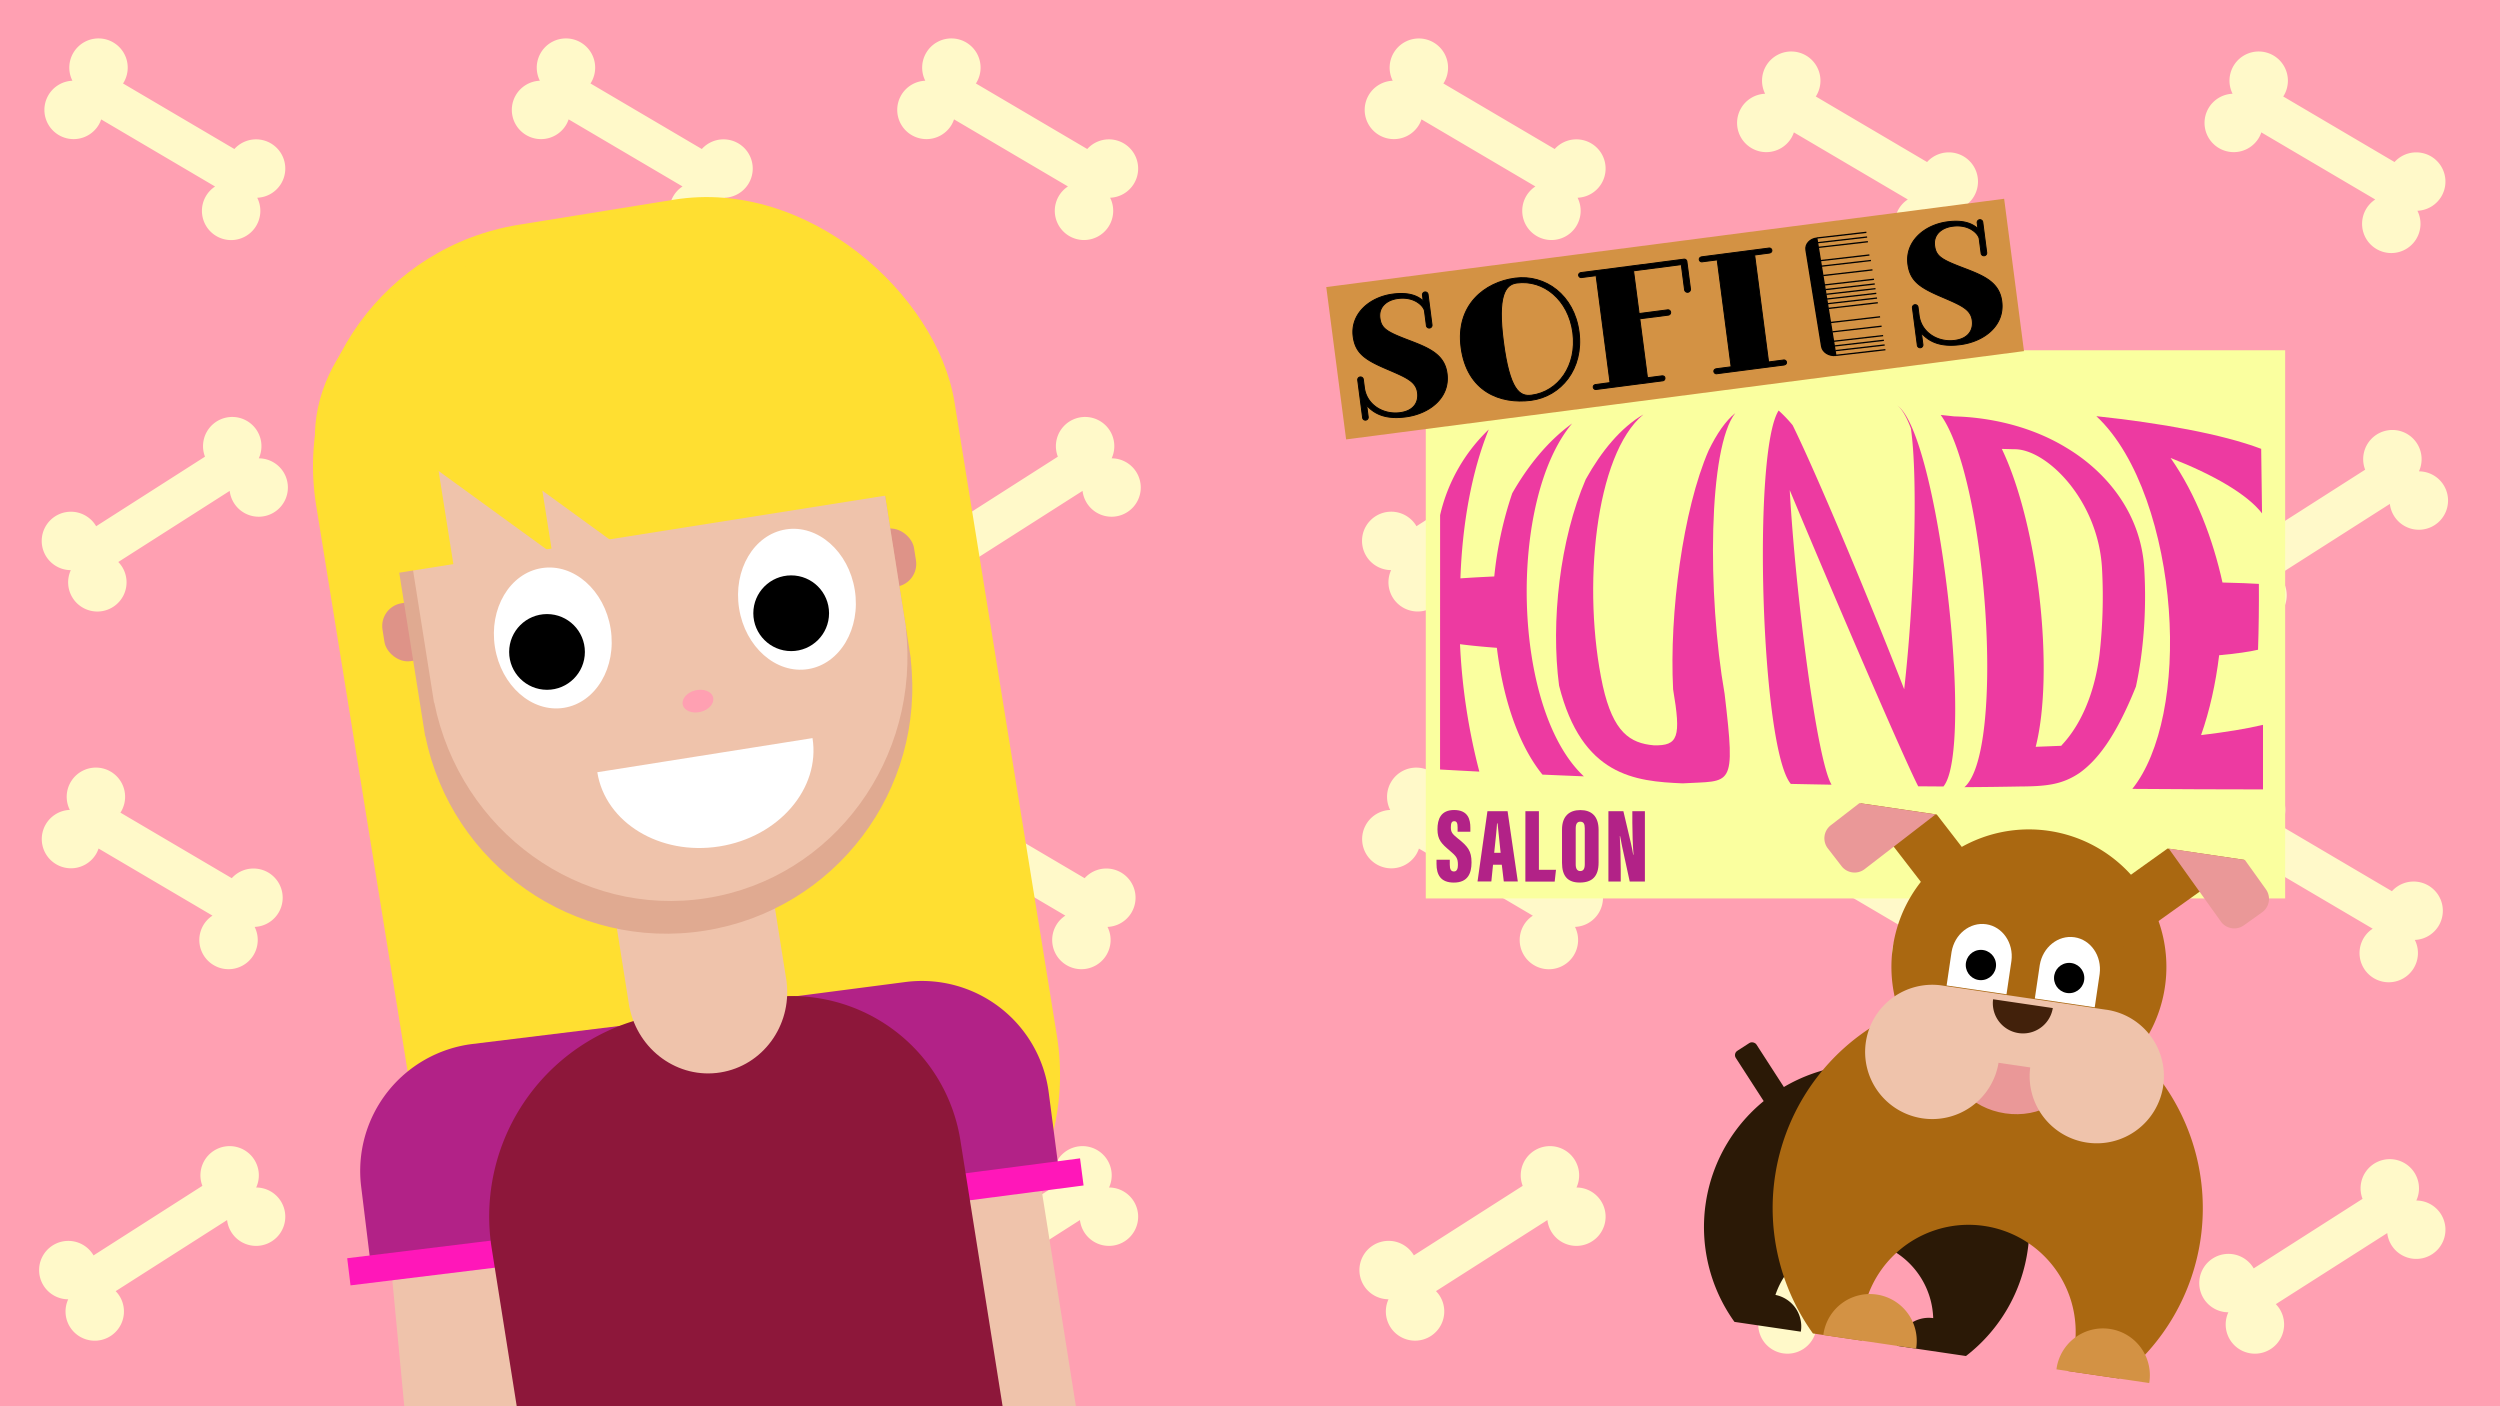 <svg id="Layer_1" data-name="Layer 1" xmlns="http://www.w3.org/2000/svg" width="1920" height="1080" viewBox="0 0 1920 1080"><defs><style>.cls-1{fill:#ffa0b2;}.cls-2{fill:#fff9c9;}.cls-3{fill:#faff9f;}.cls-4{fill:#d39244;}.cls-5{fill:#ffdf31;}.cls-6{fill:#efc3ab;}.cls-7{fill:#b22287;}.cls-8{fill:#ff17b9;}.cls-9{fill:#8d173a;}.cls-10{fill:#de9388;}.cls-11{fill:#e0aa91;}.cls-12{fill:#fff;}.cls-13,.cls-19{stroke:#000;stroke-miterlimit:10;}.cls-13{stroke-width:0.75px;}.cls-14{fill:#ed3aa1;}.cls-15{fill:#2b1906;}.cls-16{fill:#aa6811;}.cls-17{fill:#ea9898;}.cls-18{fill:#42210b;}</style></defs><title>menu_baggrund</title><path class="cls-1" d="M0,0V1080H1920V0Z"/><path class="cls-2" d="M197.53,151.87A22.43,22.43,0,1,0,180,114.45L94.47,64.09c.16-.25.35-.48.5-.74A22.43,22.43,0,1,0,55.61,62,22.43,22.43,0,1,0,75.85,95.82a23.15,23.15,0,0,0,1.85-4.11l87.49,51.53a22.19,22.19,0,0,0-7,7.32,22.43,22.43,0,1,0,39.36,1.31Z"/><path class="cls-2" d="M198.75,352a22.43,22.43,0,1,0-41.32-1.28L73.82,404.16c-.15-.26-.27-.53-.44-.78a22.43,22.43,0,1,0-19,34.49,22.43,22.43,0,1,0,39.28-2.73,22.72,22.72,0,0,0-2.83-3.52L176.41,377A22.42,22.42,0,1,0,198.75,352Z"/><path class="cls-2" d="M195.53,711.87A22.43,22.43,0,1,0,178,674.45L92.47,624.09c.16-.25.35-.48.5-.74A22.43,22.43,0,1,0,53.61,622a22.43,22.43,0,1,0,20.24,33.78,23.15,23.15,0,0,0,1.85-4.11l87.49,51.53a22.19,22.19,0,0,0-7,7.32,22.43,22.43,0,1,0,39.36,1.31Z"/><path class="cls-2" d="M196.75,912a22.43,22.43,0,1,0-41.32-1.28L71.82,964.16c-.15-.26-.27-.53-.44-.78a22.43,22.43,0,1,0-19,34.49,22.43,22.43,0,1,0,39.28-2.73,22.72,22.72,0,0,0-2.83-3.52L174.41,937A22.42,22.42,0,1,0,196.75,912Z"/><path class="cls-2" d="M556.53,151.87A22.43,22.43,0,1,0,539,114.45L453.47,64.09c.16-.25.35-.48.5-.74A22.43,22.43,0,1,0,414.61,62a22.43,22.43,0,1,0,20.24,33.78,23.15,23.15,0,0,0,1.85-4.11l87.49,51.53a22.19,22.19,0,0,0-7,7.32,22.43,22.43,0,1,0,39.36,1.31Z"/><path class="cls-2" d="M557.75,352a22.43,22.43,0,1,0-41.32-1.28l-83.61,53.41c-.15-.26-.27-.53-.44-.78a22.43,22.43,0,1,0-19,34.49,22.43,22.43,0,1,0,39.28-2.73,22.72,22.72,0,0,0-2.83-3.52L535.41,377A22.42,22.42,0,1,0,557.75,352Z"/><path class="cls-2" d="M554.53,711.87A22.43,22.43,0,1,0,537,674.45l-85.49-50.36c.16-.25.35-.48.5-.74A22.43,22.43,0,1,0,412.61,622a22.43,22.43,0,1,0,20.24,33.78,23.15,23.15,0,0,0,1.85-4.11l87.49,51.53a22.19,22.19,0,0,0-7,7.32,22.43,22.43,0,1,0,39.36,1.31Z"/><path class="cls-2" d="M555.75,912a22.43,22.43,0,1,0-41.32-1.28l-83.61,53.41c-.15-.26-.27-.53-.44-.78a22.43,22.43,0,1,0-19,34.49,22.43,22.43,0,1,0,39.28-2.73,22.72,22.72,0,0,0-2.83-3.52L533.41,937A22.42,22.42,0,1,0,555.75,912Z"/><path class="cls-2" d="M852.53,151.87A22.43,22.43,0,1,0,835,114.45L749.47,64.09c.16-.25.35-.48.5-.74A22.43,22.43,0,1,0,710.61,62a22.43,22.43,0,1,0,20.24,33.78,23.15,23.15,0,0,0,1.85-4.11l87.49,51.53a22.19,22.19,0,0,0-7,7.32,22.43,22.43,0,1,0,39.36,1.31Z"/><path class="cls-2" d="M853.75,352a22.43,22.43,0,1,0-41.32-1.28l-83.61,53.41c-.15-.26-.27-.53-.44-.78a22.43,22.43,0,1,0-19,34.49,22.43,22.43,0,1,0,39.28-2.73,22.72,22.72,0,0,0-2.83-3.52L831.41,377A22.42,22.42,0,1,0,853.75,352Z"/><path class="cls-2" d="M850.53,711.87A22.43,22.43,0,1,0,833,674.45l-85.49-50.36c.16-.25.35-.48.5-.74A22.43,22.43,0,1,0,708.61,622a22.43,22.43,0,1,0,20.24,33.78,23.15,23.15,0,0,0,1.85-4.11l87.49,51.53a22.19,22.19,0,0,0-7,7.32,22.43,22.43,0,1,0,39.36,1.31Z"/><path class="cls-2" d="M851.75,912a22.43,22.43,0,1,0-41.32-1.28l-83.61,53.41c-.15-.26-.27-.53-.44-.78a22.43,22.43,0,1,0-19,34.49,22.43,22.43,0,1,0,39.28-2.73,22.72,22.72,0,0,0-2.83-3.52L829.41,937A22.42,22.42,0,1,0,851.75,912Z"/><path class="cls-2" d="M1211.53,151.87A22.43,22.43,0,1,0,1194,114.45l-85.49-50.36c.16-.25.35-.48.5-.74A22.43,22.43,0,1,0,1069.61,62a22.43,22.43,0,1,0,20.24,33.78,23.15,23.15,0,0,0,1.85-4.11l87.49,51.53a22.19,22.19,0,0,0-7,7.32,22.43,22.43,0,1,0,39.36,1.31Z"/><path class="cls-2" d="M1212.75,352a22.43,22.43,0,1,0-41.32-1.28l-83.61,53.41c-.15-.26-.27-.53-.44-.78a22.43,22.43,0,1,0-19,34.49,22.43,22.43,0,1,0,39.28-2.73,22.72,22.72,0,0,0-2.83-3.52L1190.41,377A22.42,22.42,0,1,0,1212.75,352Z"/><path class="cls-2" d="M1209.53,711.87A22.43,22.43,0,1,0,1192,674.45l-85.49-50.36c.16-.25.35-.48.5-.74a22.43,22.43,0,1,0-39.36-1.31,22.43,22.43,0,1,0,20.24,33.78,23.15,23.15,0,0,0,1.85-4.11l87.49,51.53a22.19,22.19,0,0,0-7,7.32,22.43,22.43,0,1,0,39.36,1.31Z"/><path class="cls-2" d="M1210.75,912a22.43,22.43,0,1,0-41.32-1.28l-83.61,53.41c-.15-.26-.27-.53-.44-.78a22.43,22.43,0,1,0-19,34.49,22.43,22.43,0,1,0,39.28-2.73,22.72,22.72,0,0,0-2.83-3.52L1188.41,937A22.42,22.42,0,1,0,1210.75,912Z"/><path class="cls-2" d="M1497.53,161.87A22.43,22.43,0,1,0,1480,124.45l-85.49-50.36c.16-.25.35-.48.5-.74A22.43,22.43,0,1,0,1355.61,72a22.43,22.43,0,1,0,20.24,33.78,23.15,23.15,0,0,0,1.85-4.11l87.49,51.53a22.19,22.19,0,0,0-7,7.32,22.43,22.43,0,1,0,39.36,1.31Z"/><path class="cls-2" d="M1498.75,362a22.43,22.43,0,1,0-41.32-1.28l-83.61,53.41c-.15-.26-.27-.53-.44-.78a22.43,22.43,0,1,0-19,34.49,22.43,22.43,0,1,0,39.28-2.73,22.72,22.72,0,0,0-2.83-3.52L1476.41,387A22.42,22.42,0,1,0,1498.75,362Z"/><path class="cls-2" d="M1495.53,721.87A22.43,22.43,0,1,0,1478,684.45l-85.49-50.36c.16-.25.35-.48.5-.74a22.43,22.43,0,1,0-39.36-1.31,22.43,22.43,0,1,0,20.24,33.78,23.15,23.15,0,0,0,1.85-4.11l87.49,51.53a22.19,22.19,0,0,0-7,7.32,22.43,22.43,0,1,0,39.36,1.31Z"/><path class="cls-2" d="M1496.75,922a22.43,22.43,0,1,0-41.32-1.28l-83.61,53.41c-.15-.26-.27-.53-.44-.78a22.43,22.43,0,1,0-19,34.49,22.43,22.43,0,1,0,39.28-2.73,22.72,22.72,0,0,0-2.83-3.52L1474.41,947A22.42,22.42,0,1,0,1496.75,922Z"/><path class="cls-2" d="M1856.53,161.87A22.43,22.43,0,1,0,1839,124.45l-85.49-50.36c.16-.25.35-.48.5-.74A22.43,22.43,0,1,0,1714.61,72a22.43,22.43,0,1,0,20.24,33.78,23.15,23.15,0,0,0,1.85-4.11l87.49,51.53a22.19,22.19,0,0,0-7,7.32,22.43,22.43,0,1,0,39.36,1.31Z"/><path class="cls-2" d="M1857.75,362a22.43,22.43,0,1,0-41.32-1.28l-83.61,53.41c-.15-.26-.27-.53-.44-.78a22.43,22.43,0,1,0-19,34.49,22.43,22.43,0,1,0,39.28-2.73,22.72,22.72,0,0,0-2.83-3.52L1835.41,387A22.42,22.42,0,1,0,1857.75,362Z"/><path class="cls-2" d="M1854.53,721.87A22.43,22.43,0,1,0,1837,684.45l-85.49-50.36c.16-.25.35-.48.5-.74a22.43,22.43,0,1,0-39.36-1.31,22.43,22.43,0,1,0,20.24,33.78,23.15,23.15,0,0,0,1.85-4.11l87.49,51.53a22.19,22.19,0,0,0-7,7.32,22.43,22.43,0,1,0,39.36,1.31Z"/><path class="cls-2" d="M1855.75,922a22.43,22.43,0,1,0-41.32-1.28l-83.61,53.41c-.15-.26-.27-.53-.44-.78a22.43,22.43,0,1,0-19,34.49,22.43,22.43,0,1,0,39.28-2.73,22.72,22.72,0,0,0-2.83-3.52L1833.41,947A22.42,22.42,0,1,0,1855.75,922Z"/><rect class="cls-3" x="1095" y="269" width="660" height="421"/><rect class="cls-4" x="1024" y="186" width="525" height="118" transform="translate(-20.87 168.25) rotate(-7.42)"/><rect class="cls-5" x="276.38" y="159.09" width="495.2" height="866.11" rx="187.39" transform="matrix(0.99, -0.16, 0.16, 0.99, -86.24, 89.33)"/><path class="cls-6" d="M654.17,1080,615.35,835.09l88.17-14a80.73,80.73,0,0,1,92.37,67.1L826.29,1080"/><path class="cls-7" d="M579.47,755.3H705.91a98.24,98.24,0,0,1,98.24,98.24V917.3a0,0,0,0,1,0,0H579.47a0,0,0,0,1,0,0v-162A0,0,0,0,1,579.47,755.3Z" transform="translate(-102.24 96.38) rotate(-7.42)"/><rect class="cls-8" x="561" y="907" width="271" height="21" transform="translate(-112.69 97.66) rotate(-7.42)"/><path class="cls-6" d="M311.33,1080H481.24L460.43,860.28l-88.87,8.42a80.73,80.73,0,0,0-72.76,88L310.48,1080Z"/><path class="cls-7" d="M274.34,799.49H499a0,0,0,0,1,0,0v63.76a98.24,98.24,0,0,1-98.24,98.24H274.34a0,0,0,0,1,0,0v-162A0,0,0,0,1,274.34,799.49Z" transform="translate(877.71 1707.34) rotate(173.01)"/><rect class="cls-8" x="266.86" y="949.8" width="271" height="21" transform="translate(918.65 1864.45) rotate(173.01)"/><path class="cls-9" d="M396.85,1080,377.63,958.75A157,157,0,0,1,508.08,779.17L587.4,766.6A131.23,131.23,0,0,1,737.56,875.66L770,1080"/><path class="cls-6" d="M472.1,702.43l11.28,71.21h.07c6.64,32.94,37.32,55.19,69.79,50S608,787.88,604.15,754.5h.06l-11.29-71.21Z"/><rect class="cls-10" x="631.69" y="408.67" width="71.44" height="45.02" rx="17.7" transform="translate(-59.27 109.8) rotate(-9.01)"/><rect class="cls-10" x="294.04" y="460.21" width="71.44" height="45.02" rx="17.7" transform="translate(-71.5 57.57) rotate(-9.01)"/><path class="cls-11" d="M292.67,351.85l33.86,213.62.19,0c20.06,98.8,114.42,165.18,214.7,149.28s169.5-108.19,158-208.36l.19,0L665.78,292.72Z"/><path class="cls-6" d="M299.47,326l33.86,213.62.19,0c19.93,98.82,112,165.57,209.39,150.12S707.22,582.34,695.62,482.2l.18,0L662,268.55Z"/><path class="cls-5" d="M727.08,373.17,712,277.84c-11.2-70.67-90.76-116.78-177.71-103l-153.94,24.4C293.38,213,232,281.48,243.17,352.14l15.11,95.33Z"/><polyline class="cls-6" points="336.84 361.7 349.1 439.02 426.42 426.77"/><polyline class="cls-6" points="416.52 376.81 424.49 427.08 474.75 419.11"/><path class="cls-12" d="M552.48,650.05c45.64-7.23,77.67-44.47,71.53-83.18l-165.28,26.2C464.86,631.77,506.84,657.29,552.48,650.05Z"/><ellipse class="cls-12" cx="612.04" cy="460.27" rx="44.99" ry="54.32" transform="translate(-64.51 101.49) rotate(-9.01)"/><circle cx="607.63" cy="470.97" r="29.08"/><ellipse class="cls-12" cx="424.52" cy="489.99" rx="44.99" ry="54.32" transform="translate(-71.47 72.5) rotate(-9.01)"/><circle cx="420.11" cy="500.69" r="29.08"/><ellipse class="cls-1" cx="536" cy="538.5" rx="12" ry="8.5" transform="translate(-112.33 142.34) rotate(-13.71)"/><path class="cls-13" d="M1047.86,297.72c1.73,13.29,14.53,20.87,27.34,19.21,11.25-1.47,14.33-8.69,13.47-15.27-1.1-8.5-8-11.51-23-17.94-16.88-7.18-24.71-12.12-26.43-25.29-2.24-17.24,12.38-30.22,30.46-32.58,11.85-1.54,18.77,1.09,23.32,5.24l-.57-4.43a2.17,2.17,0,0,1,4.31-.56l3,23.22a2.18,2.18,0,1,1-4.31.57l-1.43-11c-.45-3.47-7.32-11.34-20.37-9.64-8,1-15.05,6-13.88,15,1.06,8.14,5.28,10.63,22.19,17.07,16,6.07,27.49,11,29.39,25.63,2.41,18.44-13.39,30.85-31.83,33.25-15.32,2-24-2.23-29.89-8.89l1.14,8.74a2.18,2.18,0,1,1-4.31.56l-3.71-28.49a2.18,2.18,0,1,1,4.31-.56Z"/><path class="cls-13" d="M1212.72,254.94c3.7,28.37-13.87,49.53-36.86,52.52-23.7,3.09-49.33-6.72-53.76-40.72-4.23-32.44,18.07-50.07,41.53-53.13C1186.74,210.6,1209,226.57,1212.72,254.94Zm-4.78.62c-3.29-25.26-22.38-40.91-43-38.23-9,1.17-14.91,9.86-10.31,45.17,4.87,37.35,12.56,42.19,21.54,41C1196.79,300.84,1211.23,280.82,1207.94,255.56Z"/><path class="cls-13" d="M1259.37,244.84l5.89,45.26,10.9-1.42c1.31-.17,2.35.3,2.51,1.5a2,2,0,0,1-2,2.33l-50.52,6.58a2,2,0,0,1-2.53-1.62c-.15-1.2.71-2,2-2.21l10.89-1.42-10.7-82.13-10.89,1.42a2,2,0,0,1-2.53-1.61c-.15-1.2.71-2.05,2-2.22L1293,199.07a2.09,2.09,0,0,1,2.57,2l2.72,20.83a2.29,2.29,0,1,1-4.55.59l-2.51-19.27L1254.56,208l4.28,32.8,21.91-2.85a2.05,2.05,0,0,1,.53,4.07Z"/><path class="cls-13" d="M1347.57,195.85l10.7,82.13,11.26-1.47a2,2,0,0,1,2.52,1.62c.16,1.2-.71,2-2,2.21L1318.79,287a2,2,0,0,1-2.53-1.62c-.15-1.2.71-2,2-2.21l11.25-1.47-10.7-82.12-11.25,1.46a2,2,0,0,1-2.53-1.61c-.15-1.2.71-2,2-2.22l51.24-6.67a2,2,0,0,1,2.52,1.62c.16,1.19-.71,2-2,2.21Z"/><path class="cls-13" d="M1473.88,242.22c1.73,13.29,14.53,20.88,27.34,19.21,11.26-1.47,14.33-8.69,13.47-15.27-1.1-8.5-8-11.51-23-17.94-16.88-7.18-24.71-12.12-26.43-25.29-2.24-17.24,12.38-30.22,30.46-32.58,11.85-1.54,18.77,1.09,23.33,5.24l-.58-4.43a2.17,2.17,0,0,1,4.31-.56l3,23.22a2.18,2.18,0,1,1-4.31.57l-1.43-11c-.45-3.47-7.32-11.34-20.37-9.64-8,1-15.05,6-13.88,15,1.06,8.14,5.28,10.63,22.19,17.07,16,6.07,27.49,11,29.39,25.63,2.41,18.44-13.39,30.85-31.82,33.25-15.33,2-24-2.23-29.89-8.89l1.13,8.74a2.17,2.17,0,1,1-4.3.56l-3.72-28.49a2.18,2.18,0,1,1,4.31-.56Z"/><path class="cls-14" d="M1106,395.6a131.9,131.9,0,0,1,37.39-65.79c-13.2,32.33-20.35,73-21.79,114.38,7-.51,15.75-1,26-1.47a288.21,288.21,0,0,1,13.8-63.9c12-21,27.37-40.14,46-53.59-49.16,58.5-46.56,219.07,9,271q-16-.64-31.8-1.33c-18.64-23-30.3-58.63-35-97.37-11.2-.84-20.74-1.78-28.31-2.8a473.84,473.84,0,0,0,14.84,97.87q-15.27-.78-30.17-1.62Z"/><path class="cls-14" d="M1197.37,526.56c-6.44-49,.52-112.06,20.49-158.46,12.11-21.72,27-39.77,44.29-49.8-37.12,30.61-47.33,134-31.19,208.48,8,35.77,21,44,39.11,45.62,18.91.5,21.09-6.27,14.88-43-3-58.29,7.57-138,27.25-183.38,6.22-12.84,13.11-22.88,20.48-28.74-20.72,26.28-21.6,139-8.17,215.64,8.64,73.42,5.58,66.43-32.26,68.7C1255.61,600.09,1214.88,596,1197.37,526.56Z"/><path class="cls-14" d="M1366,315.28a106.75,106.75,0,0,1,10.74,11.26c17.73,35.84,58.58,133.2,85.68,202.81,7.66-67.42,10.84-160.63,5.15-200.33-3.35-8.86-6.88-15-10.52-17.67,31.7,21.67,59.46,263.37,35.52,292.67l-19.38-.14c-10.13-19.35-65.57-148-98.68-227.48,4.47,79.42,20.75,207.25,32.13,226.25q-15.66-.28-31.3-.61C1352.46,575,1345.62,347.21,1366,315.28Z"/><path class="cls-14" d="M1490.46,318.69c3.47.35,7,.73,10.45,1.11,20.78.46,54.83,5.1,85.79,23.89,30.7,18.27,58.31,50.7,60.19,94.88,1.62,30.09-.54,61.14-6.49,88.69-15.92,39.72-30.27,57-43.33,66.36-13.43,9.06-25.58,10.28-45.57,10.4-14.32.28-28.62.44-42.8.53C1540.45,576.56,1525.77,367.43,1490.46,318.69Zm92.67,254.08c-.63-.44,22.86-19.46,29.29-70a395.12,395.12,0,0,0,2-64.69c-2.2-53.56-42.83-93.61-67.67-93.07l-9.34-.25c28.44,59.48,40.45,172.17,26,228.79Q1573.41,573.17,1583.13,572.77Z"/><path class="cls-14" d="M1610,319.63c49.69,5.32,96.61,13.73,126.59,25.08q.42,24.69.65,49.55c-11.31-14.63-37.14-29.64-70.24-42.55,19.75,28.23,32.59,62.71,39.86,95.66,12.78.32,22.35.67,27.95,1.06.13,16.88-.09,33.78-.64,50.56-6.49,1.57-16.67,3-29.87,4.23-2.66,21.8-7.29,42.69-13.88,61.33,18.92-2.25,35-4.87,47.56-7.86v49.58c-32.9,0-66.42-.18-100.36-.41,22.14-27.62,32.3-80.68,28-138C1661.45,411.13,1642.8,350.15,1610,319.63Z"/><rect class="cls-15" x="1352.88" y="796.99" width="18.89" height="86.43" rx="3.93" transform="translate(-237.92 873.19) rotate(-32.84)"/><path class="cls-15" d="M1451.85,818.79a124.94,124.94,0,0,0-119.78,196.42l2.18.32,26.24,3.87,22.54,3.32c0-.15.06-.31.08-.46a24.64,24.64,0,0,0-19.58-27.76,62.22,62.22,0,0,1,121.17,17.81,24.67,24.67,0,0,0-27.78,20.83l-.06.46,23.57,3.48,25.22,3.72,4.22.62a125,125,0,0,0-58-222.63Z"/><path class="cls-16" d="M1429.9,1029.63A82.25,82.25,0,1,1,1588.42,1053l38.91,5.74a165.18,165.18,0,1,0-235-34.65Z"/><path class="cls-4" d="M1441.29,994.21a36,36,0,0,0-40.88,30.38c0,.23-.06.45-.08.68l71.23,10.5.12-.67A36,36,0,0,0,1441.29,994.21Z"/><path class="cls-4" d="M1620.33,1020.61a36,36,0,0,0-40.88,30.38c0,.22-.06.45-.09.67l71.24,10.51c0-.23.08-.45.11-.67A36,36,0,0,0,1620.33,1020.61Z"/><ellipse class="cls-17" cx="1545.66" cy="816.14" rx="39.29" ry="48.29" transform="translate(512.8 2226.23) rotate(-81.61)"/><path class="cls-16" d="M1648,798.13a105.59,105.59,0,1,0-191.8-28.28Z"/><path class="cls-6" d="M1617.84,775.49l-.82-.1v0L1492.33,757v0l-.8-.14a51.57,51.57,0,1,0,43.35,59.35l24.33,3.58a51.56,51.56,0,1,0,58.64-44.3Z"/><polygon class="cls-16" points="1428.61 616.87 1506.26 717.45 1538.92 692.24 1487.44 625.54 1428.61 616.87"/><path class="cls-17" d="M1428.05,616.79l-22,17a12.67,12.67,0,0,0-2.29,17.76l10.54,13.64a12.66,12.66,0,0,0,17.76,2.29l54.45-42Z"/><polygon class="cls-16" points="1723.52 660.35 1620.16 734.25 1596.16 700.67 1664.69 651.67 1723.52 660.35"/><path class="cls-17" d="M1724.08,660.43,1740.23,683a12.66,12.66,0,0,1-2.94,17.66l-14,10a12.67,12.67,0,0,1-17.67-2.94l-40-56Z"/><path class="cls-18" d="M1530.7,767.43a23.18,23.18,0,0,0,45.86,6.76Z"/><path class="cls-12" d="M1541,763.61l3.79-25.69h0c1.78-13.72-6.8-26.25-19.35-28.1s-24.39,7.67-26.65,21.32h0l-3.79,25.7Z"/><circle cx="1521.33" cy="741.13" r="11.63"/><path class="cls-12" d="M1608.76,773.61l3.79-25.7h0c1.77-13.73-6.8-26.25-19.36-28.1s-24.39,7.66-26.65,21.32h0l-3.79,25.69Z"/><circle cx="1589.12" cy="751.12" r="11.63"/><path class="cls-7" d="M1113.44,660.3v3.81c0,3.48.89,5.18,3.24,5.18s3-2.43,3-5c0-5.1-1-6.56-6.48-11.18-6.15-5.18-9.23-8.26-9.23-16.19,0-7.7,2.51-14.83,12.8-14.83,10.85,0,12.47,7.46,12.47,13.61v3.08h-9.8v-3.24c0-3.24-.57-4.86-2.59-4.86s-2.59,1.62-2.59,4.7c0,3.24.65,4.86,5.1,8.34,7.94,6.24,10.77,9.8,10.77,18.63,0,8.5-2.91,15.47-13.6,15.47-10.29,0-13.29-6.24-13.29-14.26V660.3Z"/><path class="cls-7" d="M1146.65,664.11l-1.3,12.88h-10.61l7.61-54h15.47l7.86,54h-10.77l-1.54-12.88Zm5.83-9.15c-.73-6.89-1.78-17.42-2.35-22.6h-.41c-.16,3.73-1.45,15.87-2.18,22.6Z"/><path class="cls-7" d="M1171.51,623h10.37v45H1195l-1,9.07h-22.52Z"/><path class="cls-7" d="M1227.72,637.38v25.11c0,10.69-5,15.31-14.49,15.31-9,0-13.61-4.7-13.61-15.23V637.14c0-10.45,5.75-15,14.09-15S1227.72,626.61,1227.72,637.38Zm-17.57-1.13v27.62c0,3.32,1.13,5.1,3.48,5.1s3.48-1.62,3.48-5.18V636.17c0-3.41-.89-5.11-3.48-5.11C1211.36,631.06,1210.15,632.6,1210.15,636.25Z"/><path class="cls-7" d="M1235.26,677V623h11.5l5.59,23.74c.81,3.24,1.54,7.29,1.94,9.72h.25c-.57-7.21-.9-17-.9-24.63V623h9.64v54h-11.66l-5.83-26.89c-.57-2.68-1.14-6.24-1.54-7.94H1244c.4,6.32.73,17.09.73,25.59V677Z"/><line class="cls-19" x1="1443.9" y1="243.32" x2="1406.05" y2="247.66"/><line class="cls-19" x1="1445.07" y1="250.53" x2="1407.22" y2="254.87"/><line class="cls-19" x1="1446.24" y1="257.74" x2="1408.39" y2="262.08"/><line class="cls-19" x1="1446.83" y1="261.34" x2="1408.98" y2="265.68"/><line class="cls-19" x1="1447.41" y1="264.95" x2="1409.56" y2="269.29"/><line class="cls-19" x1="1448" y1="268.55" x2="1410.15" y2="272.89"/><line class="cls-19" x1="1439.22" y1="214.47" x2="1401.37" y2="218.81"/><line class="cls-19" x1="1439.81" y1="218.08" x2="1401.95" y2="222.42"/><line class="cls-19" x1="1440.39" y1="221.68" x2="1402.54" y2="226.02"/><line class="cls-19" x1="1440.98" y1="225.29" x2="1403.13" y2="229.63"/><line class="cls-19" x1="1441.56" y1="228.9" x2="1403.71" y2="233.23"/><line class="cls-19" x1="1442.15" y1="232.5" x2="1404.3" y2="236.84"/><line class="cls-19" x1="1433.37" y1="178.42" x2="1395.52" y2="182.76"/><line class="cls-19" x1="1433.95" y1="182.03" x2="1396.1" y2="186.37"/><line class="cls-19" x1="1434.54" y1="185.63" x2="1396.69" y2="189.97"/><line class="cls-19" x1="1435.71" y1="195.84" x2="1397.86" y2="200.18"/><line class="cls-19" x1="1436.88" y1="200.05" x2="1399.03" y2="204.39"/><line class="cls-19" x1="1438.05" y1="207.26" x2="1400.2" y2="211.6"/><path class="cls-19" d="M1399,266l-12-74c-.72-4.45,3-8.55,8.29-9.16h0l14.63,90.13h0C1404.58,273.53,1399.7,270.41,1399,266Z"/></svg>
